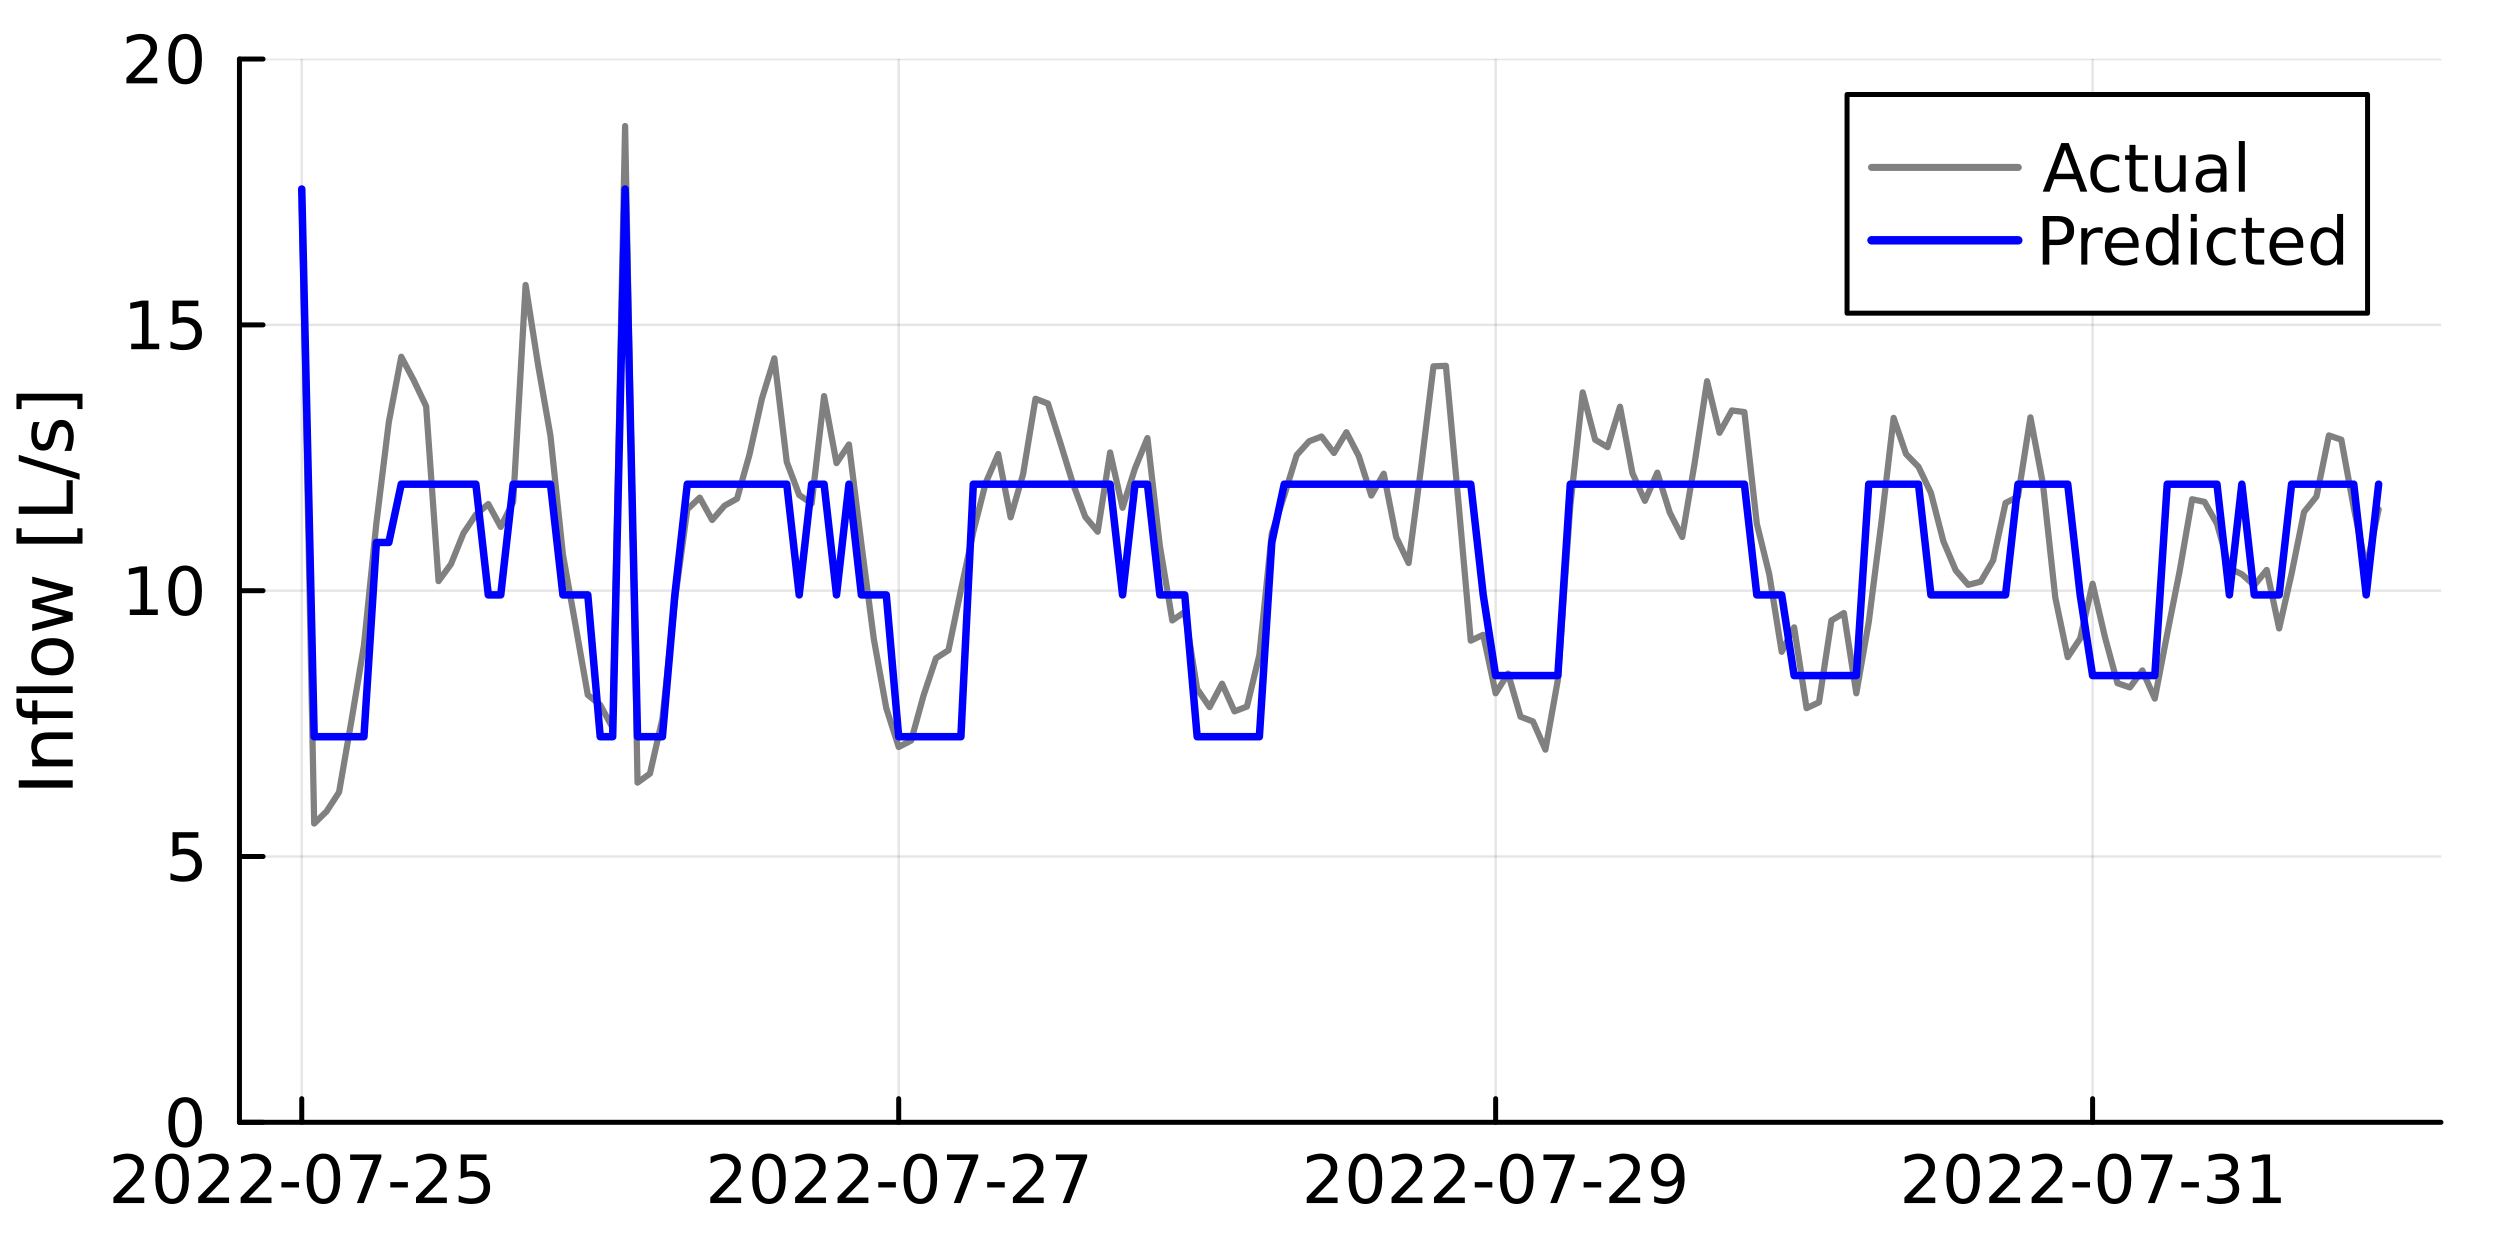 <?xml version="1.0" encoding="utf-8"?>
<svg xmlns="http://www.w3.org/2000/svg" xmlns:xlink="http://www.w3.org/1999/xlink" width="500" height="250" viewBox="0 0 2000 1000">
<rect x="0" y="0" width="2000" height="1000" fill="#333333" stroke="none"/>
<defs>
  <clipPath id="clip700">
    <rect x="0" y="0" width="2000" height="1000"/>
  </clipPath>
</defs>
<path clip-path="url(#clip700)" d="M0 1000 L2000 1000 L2000 0 L0 0  Z" fill="#ffffff" fill-rule="evenodd" fill-opacity="1"/>
<defs>
  <clipPath id="clip701">
    <rect x="400" y="0" width="1401" height="1000"/>
  </clipPath>
</defs>
<path clip-path="url(#clip700)" d="M191.557 897.848 L1952.76 897.848 L1952.76 47.244 L191.557 47.244  Z" fill="#ffffff" fill-rule="evenodd" fill-opacity="1"/>
<defs>
  <clipPath id="clip702">
    <rect x="191" y="47" width="1762" height="852"/>
  </clipPath>
</defs>
<polyline clip-path="url(#clip702)" style="stroke:#000000; stroke-linecap:round; stroke-linejoin:round; stroke-width:2; stroke-opacity:0.1; fill:none" points="241.402,897.848 241.402,47.244 "/>
<polyline clip-path="url(#clip702)" style="stroke:#000000; stroke-linecap:round; stroke-linejoin:round; stroke-width:2; stroke-opacity:0.1; fill:none" points="718.961,897.848 718.961,47.244 "/>
<polyline clip-path="url(#clip702)" style="stroke:#000000; stroke-linecap:round; stroke-linejoin:round; stroke-width:2; stroke-opacity:0.1; fill:none" points="1196.52,897.848 1196.52,47.244 "/>
<polyline clip-path="url(#clip702)" style="stroke:#000000; stroke-linecap:round; stroke-linejoin:round; stroke-width:2; stroke-opacity:0.1; fill:none" points="1674.08,897.848 1674.08,47.244 "/>
<polyline clip-path="url(#clip700)" style="stroke:#000000; stroke-linecap:round; stroke-linejoin:round; stroke-width:4; stroke-opacity:1; fill:none" points="191.557,897.848 1952.76,897.848 "/>
<polyline clip-path="url(#clip700)" style="stroke:#000000; stroke-linecap:round; stroke-linejoin:round; stroke-width:4; stroke-opacity:1; fill:none" points="241.402,897.848 241.402,878.95 "/>
<polyline clip-path="url(#clip700)" style="stroke:#000000; stroke-linecap:round; stroke-linejoin:round; stroke-width:4; stroke-opacity:1; fill:none" points="718.961,897.848 718.961,878.95 "/>
<polyline clip-path="url(#clip700)" style="stroke:#000000; stroke-linecap:round; stroke-linejoin:round; stroke-width:4; stroke-opacity:1; fill:none" points="1196.52,897.848 1196.52,878.95 "/>
<polyline clip-path="url(#clip700)" style="stroke:#000000; stroke-linecap:round; stroke-linejoin:round; stroke-width:4; stroke-opacity:1; fill:none" points="1674.08,897.848 1674.08,878.95 "/>
<path clip-path="url(#clip700)" d="M97.041 958.021 L115.4 958.021 L115.4 962.448 L90.713 962.448 L90.713 958.021 Q93.707 954.922 98.864 949.714 Q104.046 944.479 105.374 942.969 Q107.9 940.13 108.889 938.177 Q109.905 936.198 109.905 934.297 Q109.905 931.198 107.718 929.245 Q105.556 927.292 102.067 927.292 Q99.593 927.292 96.832 928.151 Q94.098 929.011 90.973 930.755 L90.973 925.443 Q94.15 924.167 96.91 923.516 Q99.671 922.865 101.962 922.865 Q108.004 922.865 111.598 925.886 Q115.192 928.906 115.192 933.958 Q115.192 936.354 114.28 938.516 Q113.395 940.651 111.025 943.568 Q110.374 944.323 106.884 947.943 Q103.395 951.536 97.041 958.021 Z" fill="#000000" fill-rule="nonzero" fill-opacity="1" /><path clip-path="url(#clip700)" d="M137.691 927.031 Q133.629 927.031 131.572 931.042 Q129.54 935.026 129.54 943.047 Q129.54 951.042 131.572 955.052 Q133.629 959.036 137.691 959.036 Q141.78 959.036 143.811 955.052 Q145.868 951.042 145.868 943.047 Q145.868 935.026 143.811 931.042 Q141.78 927.031 137.691 927.031 M137.691 922.865 Q144.228 922.865 147.665 928.047 Q151.129 933.203 151.129 943.047 Q151.129 952.865 147.665 958.047 Q144.228 963.203 137.691 963.203 Q131.155 963.203 127.691 958.047 Q124.254 952.865 124.254 943.047 Q124.254 933.203 127.691 928.047 Q131.155 922.865 137.691 922.865 Z" fill="#000000" fill-rule="nonzero" fill-opacity="1" /><path clip-path="url(#clip700)" d="M164.905 958.021 L183.264 958.021 L183.264 962.448 L158.577 962.448 L158.577 958.021 Q161.571 954.922 166.728 949.714 Q171.91 944.479 173.238 942.969 Q175.764 940.13 176.754 938.177 Q177.769 936.198 177.769 934.297 Q177.769 931.198 175.582 929.245 Q173.42 927.292 169.931 927.292 Q167.457 927.292 164.696 928.151 Q161.962 929.011 158.837 930.755 L158.837 925.443 Q162.014 924.167 164.775 923.516 Q167.535 922.865 169.827 922.865 Q175.868 922.865 179.462 925.886 Q183.056 928.906 183.056 933.958 Q183.056 936.354 182.144 938.516 Q181.259 940.651 178.889 943.568 Q178.238 944.323 174.748 947.943 Q171.259 951.536 164.905 958.021 Z" fill="#000000" fill-rule="nonzero" fill-opacity="1" /><path clip-path="url(#clip700)" d="M198.837 958.021 L217.196 958.021 L217.196 962.448 L192.509 962.448 L192.509 958.021 Q195.504 954.922 200.66 949.714 Q205.842 944.479 207.17 942.969 Q209.696 940.13 210.686 938.177 Q211.701 936.198 211.701 934.297 Q211.701 931.198 209.514 929.245 Q207.352 927.292 203.863 927.292 Q201.389 927.292 198.629 928.151 Q195.894 929.011 192.769 930.755 L192.769 925.443 Q195.946 924.167 198.707 923.516 Q201.467 922.865 203.759 922.865 Q209.8 922.865 213.394 925.886 Q216.988 928.906 216.988 933.958 Q216.988 936.354 216.076 938.516 Q215.191 940.651 212.821 943.568 Q212.17 944.323 208.681 947.943 Q205.191 951.536 198.837 958.021 Z" fill="#000000" fill-rule="nonzero" fill-opacity="1" /><path clip-path="url(#clip700)" d="M225.139 945.703 L239.175 945.703 L239.175 949.974 L225.139 949.974 L225.139 945.703 Z" fill="#000000" fill-rule="nonzero" fill-opacity="1" /><path clip-path="url(#clip700)" d="M258.732 927.031 Q254.67 927.031 252.613 931.042 Q250.581 935.026 250.581 943.047 Q250.581 951.042 252.613 955.052 Q254.67 959.036 258.732 959.036 Q262.821 959.036 264.852 955.052 Q266.909 951.042 266.909 943.047 Q266.909 935.026 264.852 931.042 Q262.821 927.031 258.732 927.031 M258.732 922.865 Q265.269 922.865 268.706 928.047 Q272.17 933.203 272.17 943.047 Q272.17 952.865 268.706 958.047 Q265.269 963.203 258.732 963.203 Q252.196 963.203 248.732 958.047 Q245.295 952.865 245.295 943.047 Q245.295 933.203 248.732 928.047 Q252.196 922.865 258.732 922.865 Z" fill="#000000" fill-rule="nonzero" fill-opacity="1" /><path clip-path="url(#clip700)" d="M280.086 923.568 L305.086 923.568 L305.086 925.807 L290.972 962.448 L285.477 962.448 L298.758 927.995 L280.086 927.995 L280.086 923.568 Z" fill="#000000" fill-rule="nonzero" fill-opacity="1" /><path clip-path="url(#clip700)" d="M312.248 945.703 L326.284 945.703 L326.284 949.974 L312.248 949.974 L312.248 945.703 Z" fill="#000000" fill-rule="nonzero" fill-opacity="1" /><path clip-path="url(#clip700)" d="M339.123 958.021 L357.482 958.021 L357.482 962.448 L332.795 962.448 L332.795 958.021 Q335.789 954.922 340.946 949.714 Q346.128 944.479 347.456 942.969 Q349.982 940.13 350.971 938.177 Q351.987 936.198 351.987 934.297 Q351.987 931.198 349.8 929.245 Q347.638 927.292 344.149 927.292 Q341.675 927.292 338.914 928.151 Q336.18 929.011 333.055 930.755 L333.055 925.443 Q336.232 924.167 338.992 923.516 Q341.753 922.865 344.044 922.865 Q350.086 922.865 353.68 925.886 Q357.274 928.906 357.274 933.958 Q357.274 936.354 356.362 938.516 Q355.477 940.651 353.107 943.568 Q352.456 944.323 348.966 947.943 Q345.477 951.536 339.123 958.021 Z" fill="#000000" fill-rule="nonzero" fill-opacity="1" /><path clip-path="url(#clip700)" d="M368.576 923.568 L389.226 923.568 L389.226 927.995 L373.393 927.995 L373.393 937.526 Q374.539 937.136 375.685 936.953 Q376.831 936.745 377.977 936.745 Q384.487 936.745 388.289 940.313 Q392.091 943.88 392.091 949.974 Q392.091 956.25 388.185 959.74 Q384.279 963.203 377.169 963.203 Q374.721 963.203 372.169 962.786 Q369.643 962.37 366.935 961.536 L366.935 956.25 Q369.279 957.526 371.779 958.151 Q374.279 958.776 377.065 958.776 Q381.57 958.776 384.2 956.406 Q386.831 954.036 386.831 949.974 Q386.831 945.912 384.2 943.542 Q381.57 941.172 377.065 941.172 Q374.956 941.172 372.846 941.641 Q370.763 942.109 368.576 943.099 L368.576 923.568 Z" fill="#000000" fill-rule="nonzero" fill-opacity="1" /><path clip-path="url(#clip700)" d="M574.548 958.021 L592.907 958.021 L592.907 962.448 L568.22 962.448 L568.22 958.021 Q571.215 954.922 576.371 949.714 Q581.553 944.479 582.881 942.969 Q585.407 940.13 586.397 938.177 Q587.412 936.198 587.412 934.297 Q587.412 931.198 585.225 929.245 Q583.063 927.292 579.574 927.292 Q577.1 927.292 574.34 928.151 Q571.605 929.011 568.48 930.755 L568.48 925.443 Q571.657 924.167 574.418 923.516 Q577.178 922.865 579.47 922.865 Q585.511 922.865 589.105 925.886 Q592.699 928.906 592.699 933.958 Q592.699 936.354 591.787 938.516 Q590.902 940.651 588.532 943.568 Q587.881 944.323 584.392 947.943 Q580.902 951.536 574.548 958.021 Z" fill="#000000" fill-rule="nonzero" fill-opacity="1" /><path clip-path="url(#clip700)" d="M615.199 927.031 Q611.136 927.031 609.079 931.042 Q607.048 935.026 607.048 943.047 Q607.048 951.042 609.079 955.052 Q611.136 959.036 615.199 959.036 Q619.287 959.036 621.318 955.052 Q623.376 951.042 623.376 943.047 Q623.376 935.026 621.318 931.042 Q619.287 927.031 615.199 927.031 M615.199 922.865 Q621.735 922.865 625.173 928.047 Q628.636 933.203 628.636 943.047 Q628.636 952.865 625.173 958.047 Q621.735 963.203 615.199 963.203 Q608.662 963.203 605.199 958.047 Q601.761 952.865 601.761 943.047 Q601.761 933.203 605.199 928.047 Q608.662 922.865 615.199 922.865 Z" fill="#000000" fill-rule="nonzero" fill-opacity="1" /><path clip-path="url(#clip700)" d="M642.412 958.021 L660.771 958.021 L660.771 962.448 L636.084 962.448 L636.084 958.021 Q639.079 954.922 644.235 949.714 Q649.417 944.479 650.745 942.969 Q653.271 940.13 654.261 938.177 Q655.277 936.198 655.277 934.297 Q655.277 931.198 653.089 929.245 Q650.928 927.292 647.438 927.292 Q644.964 927.292 642.204 928.151 Q639.469 929.011 636.344 930.755 L636.344 925.443 Q639.522 924.167 642.282 923.516 Q645.042 922.865 647.334 922.865 Q653.376 922.865 656.969 925.886 Q660.563 928.906 660.563 933.958 Q660.563 936.354 659.652 938.516 Q658.766 940.651 656.396 943.568 Q655.745 944.323 652.256 947.943 Q648.766 951.536 642.412 958.021 Z" fill="#000000" fill-rule="nonzero" fill-opacity="1" /><path clip-path="url(#clip700)" d="M676.344 958.021 L694.704 958.021 L694.704 962.448 L670.016 962.448 L670.016 958.021 Q673.011 954.922 678.167 949.714 Q683.349 944.479 684.678 942.969 Q687.204 940.13 688.193 938.177 Q689.209 936.198 689.209 934.297 Q689.209 931.198 687.021 929.245 Q684.86 927.292 681.37 927.292 Q678.896 927.292 676.136 928.151 Q673.402 929.011 670.277 930.755 L670.277 925.443 Q673.454 924.167 676.214 923.516 Q678.974 922.865 681.266 922.865 Q687.308 922.865 690.901 925.886 Q694.495 928.906 694.495 933.958 Q694.495 936.354 693.584 938.516 Q692.698 940.651 690.329 943.568 Q689.678 944.323 686.188 947.943 Q682.698 951.536 676.344 958.021 Z" fill="#000000" fill-rule="nonzero" fill-opacity="1" /><path clip-path="url(#clip700)" d="M702.646 945.703 L716.683 945.703 L716.683 949.974 L702.646 949.974 L702.646 945.703 Z" fill="#000000" fill-rule="nonzero" fill-opacity="1" /><path clip-path="url(#clip700)" d="M736.24 927.031 Q732.177 927.031 730.12 931.042 Q728.089 935.026 728.089 943.047 Q728.089 951.042 730.12 955.052 Q732.177 959.036 736.24 959.036 Q740.328 959.036 742.36 955.052 Q744.417 951.042 744.417 943.047 Q744.417 935.026 742.36 931.042 Q740.328 927.031 736.24 927.031 M736.24 922.865 Q742.776 922.865 746.214 928.047 Q749.677 933.203 749.677 943.047 Q749.677 952.865 746.214 958.047 Q742.776 963.203 736.24 963.203 Q729.703 963.203 726.24 958.047 Q722.802 952.865 722.802 943.047 Q722.802 933.203 726.24 928.047 Q729.703 922.865 736.24 922.865 Z" fill="#000000" fill-rule="nonzero" fill-opacity="1" /><path clip-path="url(#clip700)" d="M757.594 923.568 L782.594 923.568 L782.594 925.807 L768.479 962.448 L762.984 962.448 L776.266 927.995 L757.594 927.995 L757.594 923.568 Z" fill="#000000" fill-rule="nonzero" fill-opacity="1" /><path clip-path="url(#clip700)" d="M789.755 945.703 L803.791 945.703 L803.791 949.974 L789.755 949.974 L789.755 945.703 Z" fill="#000000" fill-rule="nonzero" fill-opacity="1" /><path clip-path="url(#clip700)" d="M816.63 958.021 L834.989 958.021 L834.989 962.448 L810.302 962.448 L810.302 958.021 Q813.297 954.922 818.453 949.714 Q823.635 944.479 824.963 942.969 Q827.489 940.13 828.479 938.177 Q829.494 936.198 829.494 934.297 Q829.494 931.198 827.307 929.245 Q825.146 927.292 821.656 927.292 Q819.182 927.292 816.422 928.151 Q813.687 929.011 810.562 930.755 L810.562 925.443 Q813.739 924.167 816.5 923.516 Q819.26 922.865 821.552 922.865 Q827.593 922.865 831.187 925.886 Q834.781 928.906 834.781 933.958 Q834.781 936.354 833.869 938.516 Q832.984 940.651 830.614 943.568 Q829.963 944.323 826.474 947.943 Q822.984 951.536 816.63 958.021 Z" fill="#000000" fill-rule="nonzero" fill-opacity="1" /><path clip-path="url(#clip700)" d="M844.703 923.568 L869.703 923.568 L869.703 925.807 L855.588 962.448 L850.093 962.448 L863.374 927.995 L844.703 927.995 L844.703 923.568 Z" fill="#000000" fill-rule="nonzero" fill-opacity="1" /><path clip-path="url(#clip700)" d="M1051.7 958.021 L1070.06 958.021 L1070.06 962.448 L1045.38 962.448 L1045.38 958.021 Q1048.37 954.922 1053.53 949.714 Q1058.71 944.479 1060.04 942.969 Q1062.56 940.13 1063.55 938.177 Q1064.57 936.198 1064.57 934.297 Q1064.57 931.198 1062.38 929.245 Q1060.22 927.292 1056.73 927.292 Q1054.26 927.292 1051.5 928.151 Q1048.76 929.011 1045.64 930.755 L1045.64 925.443 Q1048.81 924.167 1051.57 923.516 Q1054.33 922.865 1056.63 922.865 Q1062.67 922.865 1066.26 925.886 Q1069.85 928.906 1069.85 933.958 Q1069.85 936.354 1068.94 938.516 Q1068.06 940.651 1065.69 943.568 Q1065.04 944.323 1061.55 947.943 Q1058.06 951.536 1051.7 958.021 Z" fill="#000000" fill-rule="nonzero" fill-opacity="1" /><path clip-path="url(#clip700)" d="M1092.35 927.031 Q1088.29 927.031 1086.23 931.042 Q1084.2 935.026 1084.2 943.047 Q1084.2 951.042 1086.23 955.052 Q1088.29 959.036 1092.35 959.036 Q1096.44 959.036 1098.47 955.052 Q1100.53 951.042 1100.53 943.047 Q1100.53 935.026 1098.47 931.042 Q1096.44 927.031 1092.35 927.031 M1092.35 922.865 Q1098.89 922.865 1102.33 928.047 Q1105.79 933.203 1105.79 943.047 Q1105.79 952.865 1102.33 958.047 Q1098.89 963.203 1092.35 963.203 Q1085.82 963.203 1082.35 958.047 Q1078.92 952.865 1078.92 943.047 Q1078.92 933.203 1082.35 928.047 Q1085.82 922.865 1092.35 922.865 Z" fill="#000000" fill-rule="nonzero" fill-opacity="1" /><path clip-path="url(#clip700)" d="M1119.57 958.021 L1137.93 958.021 L1137.93 962.448 L1113.24 962.448 L1113.24 958.021 Q1116.23 954.922 1121.39 949.714 Q1126.57 944.479 1127.9 942.969 Q1130.43 940.13 1131.42 938.177 Q1132.43 936.198 1132.43 934.297 Q1132.43 931.198 1130.24 929.245 Q1128.08 927.292 1124.59 927.292 Q1122.12 927.292 1119.36 928.151 Q1116.63 929.011 1113.5 930.755 L1113.5 925.443 Q1116.68 924.167 1119.44 923.516 Q1122.2 922.865 1124.49 922.865 Q1130.53 922.865 1134.13 925.886 Q1137.72 928.906 1137.72 933.958 Q1137.72 936.354 1136.81 938.516 Q1135.92 940.651 1133.55 943.568 Q1132.9 944.323 1129.41 947.943 Q1125.92 951.536 1119.57 958.021 Z" fill="#000000" fill-rule="nonzero" fill-opacity="1" /><path clip-path="url(#clip700)" d="M1153.5 958.021 L1171.86 958.021 L1171.86 962.448 L1147.17 962.448 L1147.17 958.021 Q1150.17 954.922 1155.32 949.714 Q1160.51 944.479 1161.83 942.969 Q1164.36 940.13 1165.35 938.177 Q1166.36 936.198 1166.36 934.297 Q1166.36 931.198 1164.18 929.245 Q1162.02 927.292 1158.53 927.292 Q1156.05 927.292 1153.29 928.151 Q1150.56 929.011 1147.43 930.755 L1147.43 925.443 Q1150.61 924.167 1153.37 923.516 Q1156.13 922.865 1158.42 922.865 Q1164.46 922.865 1168.06 925.886 Q1171.65 928.906 1171.65 933.958 Q1171.65 936.354 1170.74 938.516 Q1169.85 940.651 1167.48 943.568 Q1166.83 944.323 1163.34 947.943 Q1159.85 951.536 1153.5 958.021 Z" fill="#000000" fill-rule="nonzero" fill-opacity="1" /><path clip-path="url(#clip700)" d="M1179.8 945.703 L1193.84 945.703 L1193.84 949.974 L1179.8 949.974 L1179.8 945.703 Z" fill="#000000" fill-rule="nonzero" fill-opacity="1" /><path clip-path="url(#clip700)" d="M1213.4 927.031 Q1209.33 927.031 1207.28 931.042 Q1205.24 935.026 1205.24 943.047 Q1205.24 951.042 1207.28 955.052 Q1209.33 959.036 1213.4 959.036 Q1217.48 959.036 1219.52 955.052 Q1221.57 951.042 1221.57 943.047 Q1221.57 935.026 1219.52 931.042 Q1217.48 927.031 1213.4 927.031 M1213.4 922.865 Q1219.93 922.865 1223.37 928.047 Q1226.83 933.203 1226.83 943.047 Q1226.83 952.865 1223.37 958.047 Q1219.93 963.203 1213.4 963.203 Q1206.86 963.203 1203.4 958.047 Q1199.96 952.865 1199.96 943.047 Q1199.96 933.203 1203.4 928.047 Q1206.86 922.865 1213.4 922.865 Z" fill="#000000" fill-rule="nonzero" fill-opacity="1" /><path clip-path="url(#clip700)" d="M1234.75 923.568 L1259.75 923.568 L1259.75 925.807 L1245.63 962.448 L1240.14 962.448 L1253.42 927.995 L1234.75 927.995 L1234.75 923.568 Z" fill="#000000" fill-rule="nonzero" fill-opacity="1" /><path clip-path="url(#clip700)" d="M1266.91 945.703 L1280.95 945.703 L1280.95 949.974 L1266.91 949.974 L1266.91 945.703 Z" fill="#000000" fill-rule="nonzero" fill-opacity="1" /><path clip-path="url(#clip700)" d="M1293.79 958.021 L1312.15 958.021 L1312.15 962.448 L1287.46 962.448 L1287.46 958.021 Q1290.45 954.922 1295.61 949.714 Q1300.79 944.479 1302.12 942.969 Q1304.65 940.13 1305.63 938.177 Q1306.65 936.198 1306.65 934.297 Q1306.65 931.198 1304.46 929.245 Q1302.3 927.292 1298.81 927.292 Q1296.34 927.292 1293.58 928.151 Q1290.84 929.011 1287.72 930.755 L1287.72 925.443 Q1290.9 924.167 1293.66 923.516 Q1296.42 922.865 1298.71 922.865 Q1304.75 922.865 1308.34 925.886 Q1311.94 928.906 1311.94 933.958 Q1311.94 936.354 1311.03 938.516 Q1310.14 940.651 1307.77 943.568 Q1307.12 944.323 1303.63 947.943 Q1300.14 951.536 1293.79 958.021 Z" fill="#000000" fill-rule="nonzero" fill-opacity="1" /><path clip-path="url(#clip700)" d="M1323.34 961.641 L1323.34 956.849 Q1325.32 957.786 1327.35 958.281 Q1329.38 958.776 1331.34 958.776 Q1336.55 958.776 1339.28 955.286 Q1342.04 951.771 1342.43 944.635 Q1340.92 946.875 1338.6 948.073 Q1336.29 949.271 1333.47 949.271 Q1327.64 949.271 1324.23 945.755 Q1320.84 942.214 1320.84 936.094 Q1320.84 930.104 1324.38 926.485 Q1327.93 922.865 1333.81 922.865 Q1340.56 922.865 1344.1 928.047 Q1347.67 933.203 1347.67 943.047 Q1347.67 952.24 1343.29 957.734 Q1338.94 963.203 1331.57 963.203 Q1329.59 963.203 1327.56 962.812 Q1325.53 962.422 1323.34 961.641 M1333.81 945.156 Q1337.35 945.156 1339.41 942.734 Q1341.49 940.313 1341.49 936.094 Q1341.49 931.901 1339.41 929.479 Q1337.35 927.031 1333.81 927.031 Q1330.27 927.031 1328.19 929.479 Q1326.13 931.901 1326.13 936.094 Q1326.13 940.313 1328.19 942.734 Q1330.27 945.156 1333.81 945.156 Z" fill="#000000" fill-rule="nonzero" fill-opacity="1" /><path clip-path="url(#clip700)" d="M1529.85 958.021 L1548.21 958.021 L1548.21 962.448 L1523.52 962.448 L1523.52 958.021 Q1526.52 954.922 1531.67 949.714 Q1536.85 944.479 1538.18 942.969 Q1540.71 940.13 1541.7 938.177 Q1542.71 936.198 1542.71 934.297 Q1542.71 931.198 1540.53 929.245 Q1538.36 927.292 1534.88 927.292 Q1532.4 927.292 1529.64 928.151 Q1526.91 929.011 1523.78 930.755 L1523.78 925.443 Q1526.96 924.167 1529.72 923.516 Q1532.48 922.865 1534.77 922.865 Q1540.81 922.865 1544.41 925.886 Q1548 928.906 1548 933.958 Q1548 936.354 1547.09 938.516 Q1546.2 940.651 1543.83 943.568 Q1543.18 944.323 1539.69 947.943 Q1536.2 951.536 1529.85 958.021 Z" fill="#000000" fill-rule="nonzero" fill-opacity="1" /><path clip-path="url(#clip700)" d="M1570.5 927.031 Q1566.44 927.031 1564.38 931.042 Q1562.35 935.026 1562.35 943.047 Q1562.35 951.042 1564.38 955.052 Q1566.44 959.036 1570.5 959.036 Q1574.59 959.036 1576.62 955.052 Q1578.68 951.042 1578.68 943.047 Q1578.68 935.026 1576.62 931.042 Q1574.59 927.031 1570.5 927.031 M1570.5 922.865 Q1577.04 922.865 1580.47 928.047 Q1583.94 933.203 1583.94 943.047 Q1583.94 952.865 1580.47 958.047 Q1577.04 963.203 1570.5 963.203 Q1563.96 963.203 1560.5 958.047 Q1557.06 952.865 1557.06 943.047 Q1557.06 933.203 1560.5 928.047 Q1563.96 922.865 1570.5 922.865 Z" fill="#000000" fill-rule="nonzero" fill-opacity="1" /><path clip-path="url(#clip700)" d="M1597.71 958.021 L1616.07 958.021 L1616.07 962.448 L1591.39 962.448 L1591.39 958.021 Q1594.38 954.922 1599.54 949.714 Q1604.72 944.479 1606.05 942.969 Q1608.57 940.13 1609.56 938.177 Q1610.58 936.198 1610.58 934.297 Q1610.58 931.198 1608.39 929.245 Q1606.23 927.292 1602.74 927.292 Q1600.27 927.292 1597.5 928.151 Q1594.77 929.011 1591.65 930.755 L1591.65 925.443 Q1594.82 924.167 1597.58 923.516 Q1600.34 922.865 1602.64 922.865 Q1608.68 922.865 1612.27 925.886 Q1615.86 928.906 1615.86 933.958 Q1615.86 936.354 1614.95 938.516 Q1614.07 940.651 1611.7 943.568 Q1611.05 944.323 1607.56 947.943 Q1604.07 951.536 1597.71 958.021 Z" fill="#000000" fill-rule="nonzero" fill-opacity="1" /><path clip-path="url(#clip700)" d="M1631.65 958.021 L1650 958.021 L1650 962.448 L1625.32 962.448 L1625.32 958.021 Q1628.31 954.922 1633.47 949.714 Q1638.65 944.479 1639.98 942.969 Q1642.5 940.13 1643.49 938.177 Q1644.51 936.198 1644.51 934.297 Q1644.51 931.198 1642.32 929.245 Q1640.16 927.292 1636.67 927.292 Q1634.2 927.292 1631.44 928.151 Q1628.7 929.011 1625.58 930.755 L1625.58 925.443 Q1628.75 924.167 1631.52 923.516 Q1634.28 922.865 1636.57 922.865 Q1642.61 922.865 1646.2 925.886 Q1649.8 928.906 1649.8 933.958 Q1649.8 936.354 1648.88 938.516 Q1648 940.651 1645.63 943.568 Q1644.98 944.323 1641.49 947.943 Q1638 951.536 1631.65 958.021 Z" fill="#000000" fill-rule="nonzero" fill-opacity="1" /><path clip-path="url(#clip700)" d="M1657.95 945.703 L1671.98 945.703 L1671.98 949.974 L1657.95 949.974 L1657.95 945.703 Z" fill="#000000" fill-rule="nonzero" fill-opacity="1" /><path clip-path="url(#clip700)" d="M1691.54 927.031 Q1687.48 927.031 1685.42 931.042 Q1683.39 935.026 1683.39 943.047 Q1683.39 951.042 1685.42 955.052 Q1687.48 959.036 1691.54 959.036 Q1695.63 959.036 1697.66 955.052 Q1699.72 951.042 1699.72 943.047 Q1699.72 935.026 1697.66 931.042 Q1695.63 927.031 1691.54 927.031 M1691.54 922.865 Q1698.08 922.865 1701.51 928.047 Q1704.98 933.203 1704.98 943.047 Q1704.98 952.865 1701.51 958.047 Q1698.08 963.203 1691.54 963.203 Q1685 963.203 1681.54 958.047 Q1678.1 952.865 1678.1 943.047 Q1678.1 933.203 1681.54 928.047 Q1685 922.865 1691.54 922.865 Z" fill="#000000" fill-rule="nonzero" fill-opacity="1" /><path clip-path="url(#clip700)" d="M1712.89 923.568 L1737.89 923.568 L1737.89 925.807 L1723.78 962.448 L1718.29 962.448 L1731.57 927.995 L1712.89 927.995 L1712.89 923.568 Z" fill="#000000" fill-rule="nonzero" fill-opacity="1" /><path clip-path="url(#clip700)" d="M1745.06 945.703 L1759.09 945.703 L1759.09 949.974 L1745.06 949.974 L1745.06 945.703 Z" fill="#000000" fill-rule="nonzero" fill-opacity="1" /><path clip-path="url(#clip700)" d="M1783.34 941.484 Q1787.11 942.292 1789.22 944.844 Q1791.36 947.396 1791.36 951.146 Q1791.36 956.901 1787.4 960.052 Q1783.44 963.203 1776.15 963.203 Q1773.7 963.203 1771.1 962.708 Q1768.52 962.24 1765.76 961.276 L1765.76 956.198 Q1767.95 957.474 1770.55 958.125 Q1773.16 958.776 1775.99 958.776 Q1780.94 958.776 1783.52 956.823 Q1786.12 954.87 1786.12 951.146 Q1786.12 947.708 1783.7 945.781 Q1781.31 943.828 1777.01 943.828 L1772.48 943.828 L1772.48 939.505 L1777.22 939.505 Q1781.1 939.505 1783.16 937.969 Q1785.21 936.406 1785.21 933.49 Q1785.21 930.495 1783.08 928.906 Q1780.97 927.292 1777.01 927.292 Q1774.85 927.292 1772.37 927.761 Q1769.9 928.229 1766.93 929.219 L1766.93 924.531 Q1769.93 923.698 1772.53 923.281 Q1775.16 922.865 1777.48 922.865 Q1783.47 922.865 1786.96 925.599 Q1790.45 928.307 1790.45 932.943 Q1790.45 936.172 1788.6 938.412 Q1786.75 940.625 1783.34 941.484 Z" fill="#000000" fill-rule="nonzero" fill-opacity="1" /><path clip-path="url(#clip700)" d="M1802.24 958.021 L1810.84 958.021 L1810.84 928.36 L1801.49 930.235 L1801.49 925.443 L1810.79 923.568 L1816.05 923.568 L1816.05 958.021 L1824.64 958.021 L1824.64 962.448 L1802.24 962.448 L1802.24 958.021 Z" fill="#000000" fill-rule="nonzero" fill-opacity="1" /><polyline clip-path="url(#clip702)" style="stroke:#000000; stroke-linecap:round; stroke-linejoin:round; stroke-width:2; stroke-opacity:0.1; fill:none" points="191.557,897.848 1952.76,897.848 "/>
<polyline clip-path="url(#clip702)" style="stroke:#000000; stroke-linecap:round; stroke-linejoin:round; stroke-width:2; stroke-opacity:0.1; fill:none" points="191.557,685.197 1952.76,685.197 "/>
<polyline clip-path="url(#clip702)" style="stroke:#000000; stroke-linecap:round; stroke-linejoin:round; stroke-width:2; stroke-opacity:0.1; fill:none" points="191.557,472.546 1952.76,472.546 "/>
<polyline clip-path="url(#clip702)" style="stroke:#000000; stroke-linecap:round; stroke-linejoin:round; stroke-width:2; stroke-opacity:0.1; fill:none" points="191.557,259.895 1952.76,259.895 "/>
<polyline clip-path="url(#clip702)" style="stroke:#000000; stroke-linecap:round; stroke-linejoin:round; stroke-width:2; stroke-opacity:0.1; fill:none" points="191.557,47.244 1952.76,47.244 "/>
<polyline clip-path="url(#clip700)" style="stroke:#000000; stroke-linecap:round; stroke-linejoin:round; stroke-width:4; stroke-opacity:1; fill:none" points="191.557,897.848 191.557,47.244 "/>
<polyline clip-path="url(#clip700)" style="stroke:#000000; stroke-linecap:round; stroke-linejoin:round; stroke-width:4; stroke-opacity:1; fill:none" points="191.557,897.848 210.454,897.848 "/>
<polyline clip-path="url(#clip700)" style="stroke:#000000; stroke-linecap:round; stroke-linejoin:round; stroke-width:4; stroke-opacity:1; fill:none" points="191.557,685.197 210.454,685.197 "/>
<polyline clip-path="url(#clip700)" style="stroke:#000000; stroke-linecap:round; stroke-linejoin:round; stroke-width:4; stroke-opacity:1; fill:none" points="191.557,472.546 210.454,472.546 "/>
<polyline clip-path="url(#clip700)" style="stroke:#000000; stroke-linecap:round; stroke-linejoin:round; stroke-width:4; stroke-opacity:1; fill:none" points="191.557,259.895 210.454,259.895 "/>
<polyline clip-path="url(#clip700)" style="stroke:#000000; stroke-linecap:round; stroke-linejoin:round; stroke-width:4; stroke-opacity:1; fill:none" points="191.557,47.244 210.454,47.244 "/>
<path clip-path="url(#clip700)" d="M148.119 881.871 Q144.057 881.871 141.999 885.882 Q139.968 889.866 139.968 897.887 Q139.968 905.882 141.999 909.892 Q144.057 913.876 148.119 913.876 Q152.208 913.876 154.239 909.892 Q156.296 905.882 156.296 897.887 Q156.296 889.866 154.239 885.882 Q152.208 881.871 148.119 881.871 M148.119 877.705 Q154.655 877.705 158.093 882.887 Q161.557 888.043 161.557 897.887 Q161.557 907.705 158.093 912.887 Q154.655 918.043 148.119 918.043 Q141.583 918.043 138.119 912.887 Q134.682 907.705 134.682 897.887 Q134.682 888.043 138.119 882.887 Q141.583 877.705 148.119 877.705 Z" fill="#000000" fill-rule="nonzero" fill-opacity="1" /><path clip-path="url(#clip700)" d="M138.041 665.757 L158.692 665.757 L158.692 670.184 L142.859 670.184 L142.859 679.715 Q144.005 679.325 145.15 679.142 Q146.296 678.934 147.442 678.934 Q153.952 678.934 157.754 682.502 Q161.557 686.069 161.557 692.163 Q161.557 698.439 157.65 701.929 Q153.744 705.392 146.635 705.392 Q144.187 705.392 141.635 704.975 Q139.109 704.559 136.4 703.725 L136.4 698.439 Q138.744 699.715 141.244 700.34 Q143.744 700.965 146.531 700.965 Q151.036 700.965 153.666 698.595 Q156.296 696.226 156.296 692.163 Q156.296 688.101 153.666 685.731 Q151.036 683.361 146.531 683.361 Q144.421 683.361 142.312 683.83 Q140.228 684.298 138.041 685.288 L138.041 665.757 Z" fill="#000000" fill-rule="nonzero" fill-opacity="1" /><path clip-path="url(#clip700)" d="M103.848 487.559 L112.442 487.559 L112.442 457.898 L103.093 459.773 L103.093 454.981 L112.39 453.106 L117.65 453.106 L117.65 487.559 L126.244 487.559 L126.244 491.986 L103.848 491.986 L103.848 487.559 Z" fill="#000000" fill-rule="nonzero" fill-opacity="1" /><path clip-path="url(#clip700)" d="M148.119 456.57 Q144.057 456.57 141.999 460.58 Q139.968 464.564 139.968 472.585 Q139.968 480.58 141.999 484.59 Q144.057 488.575 148.119 488.575 Q152.208 488.575 154.239 484.59 Q156.296 480.58 156.296 472.585 Q156.296 464.564 154.239 460.58 Q152.208 456.57 148.119 456.57 M148.119 452.403 Q154.655 452.403 158.093 457.585 Q161.557 462.741 161.557 472.585 Q161.557 482.403 158.093 487.585 Q154.655 492.741 148.119 492.741 Q141.583 492.741 138.119 487.585 Q134.682 482.403 134.682 472.585 Q134.682 462.741 138.119 457.585 Q141.583 452.403 148.119 452.403 Z" fill="#000000" fill-rule="nonzero" fill-opacity="1" /><path clip-path="url(#clip700)" d="M104.968 274.908 L113.562 274.908 L113.562 245.247 L104.213 247.122 L104.213 242.33 L113.51 240.455 L118.77 240.455 L118.77 274.908 L127.364 274.908 L127.364 279.335 L104.968 279.335 L104.968 274.908 Z" fill="#000000" fill-rule="nonzero" fill-opacity="1" /><path clip-path="url(#clip700)" d="M138.041 240.455 L158.692 240.455 L158.692 244.882 L142.859 244.882 L142.859 254.413 Q144.005 254.023 145.15 253.84 Q146.296 253.632 147.442 253.632 Q153.952 253.632 157.754 257.2 Q161.557 260.767 161.557 266.861 Q161.557 273.137 157.65 276.627 Q153.744 280.09 146.635 280.09 Q144.187 280.09 141.635 279.674 Q139.109 279.257 136.4 278.424 L136.4 273.137 Q138.744 274.413 141.244 275.038 Q143.744 275.663 146.531 275.663 Q151.036 275.663 153.666 273.293 Q156.296 270.924 156.296 266.861 Q156.296 262.799 153.666 260.429 Q151.036 258.059 146.531 258.059 Q144.421 258.059 142.312 258.528 Q140.228 258.997 138.041 259.986 L138.041 240.455 Z" fill="#000000" fill-rule="nonzero" fill-opacity="1" /><path clip-path="url(#clip700)" d="M107.468 62.257 L125.828 62.257 L125.828 66.684 L101.14 66.684 L101.14 62.257 Q104.135 59.158 109.291 53.95 Q114.473 48.715 115.802 47.205 Q118.328 44.367 119.317 42.413 Q120.333 40.434 120.333 38.533 Q120.333 35.434 118.145 33.481 Q115.984 31.528 112.494 31.528 Q110.02 31.528 107.26 32.387 Q104.526 33.247 101.401 34.992 L101.401 29.679 Q104.578 28.403 107.338 27.752 Q110.098 27.101 112.39 27.101 Q118.432 27.101 122.025 30.122 Q125.619 33.143 125.619 38.195 Q125.619 40.59 124.708 42.752 Q123.822 44.887 121.453 47.804 Q120.802 48.559 117.312 52.179 Q113.822 55.773 107.468 62.257 Z" fill="#000000" fill-rule="nonzero" fill-opacity="1" /><path clip-path="url(#clip700)" d="M148.119 31.268 Q144.057 31.268 141.999 35.278 Q139.968 39.262 139.968 47.283 Q139.968 55.278 141.999 59.288 Q144.057 63.273 148.119 63.273 Q152.208 63.273 154.239 59.288 Q156.296 55.278 156.296 47.283 Q156.296 39.262 154.239 35.278 Q152.208 31.268 148.119 31.268 M148.119 27.101 Q154.655 27.101 158.093 32.283 Q161.557 37.44 161.557 47.283 Q161.557 57.101 158.093 62.283 Q154.655 67.439 148.119 67.439 Q141.583 67.439 138.119 62.283 Q134.682 57.101 134.682 47.283 Q134.682 37.44 138.119 32.283 Q141.583 27.101 148.119 27.101 Z" fill="#000000" fill-rule="nonzero" fill-opacity="1" /><path clip-path="url(#clip700)" d="M14.98 630.097 L14.98 624.252 L58.18 624.252 L58.18 630.097 L14.98 630.097 Z" fill="#000000" fill-rule="nonzero" fill-opacity="1" /><path clip-path="url(#clip700)" d="M38.62 585.913 L58.18 585.913 L58.18 591.237 L38.794 591.237 Q34.193 591.237 31.907 593.031 Q29.621 594.825 29.621 598.413 Q29.621 602.725 32.37 605.213 Q35.119 607.702 39.864 607.702 L58.18 607.702 L58.18 613.054 L25.773 613.054 L25.773 607.702 L30.808 607.702 Q27.885 605.792 26.438 603.217 Q24.992 600.612 24.992 597.227 Q24.992 591.643 28.464 588.778 Q31.907 585.913 38.62 585.913 Z" fill="#000000" fill-rule="nonzero" fill-opacity="1" /><path clip-path="url(#clip700)" d="M13.157 558.888 L17.584 558.888 L17.584 563.981 Q17.584 566.845 18.742 567.974 Q19.899 569.073 22.908 569.073 L25.773 569.073 L25.773 560.306 L29.911 560.306 L29.911 569.073 L58.18 569.073 L58.18 574.426 L29.911 574.426 L29.911 579.519 L25.773 579.519 L25.773 574.426 L23.516 574.426 Q18.105 574.426 15.646 571.909 Q13.157 569.392 13.157 563.923 L13.157 558.888 Z" fill="#000000" fill-rule="nonzero" fill-opacity="1" /><path clip-path="url(#clip700)" d="M13.157 554.432 L13.157 549.108 L58.18 549.108 L58.18 554.432 L13.157 554.432 Z" fill="#000000" fill-rule="nonzero" fill-opacity="1" /><path clip-path="url(#clip700)" d="M29.506 525.41 Q29.506 529.693 32.862 532.181 Q36.19 534.669 42.005 534.669 Q47.821 534.669 51.178 532.21 Q54.505 529.722 54.505 525.41 Q54.505 521.157 51.149 518.668 Q47.792 516.18 42.005 516.18 Q36.247 516.18 32.891 518.668 Q29.506 521.157 29.506 525.41 M24.992 525.41 Q24.992 518.466 29.506 514.502 Q34.019 510.538 42.005 510.538 Q49.963 510.538 54.505 514.502 Q59.019 518.466 59.019 525.41 Q59.019 532.384 54.505 536.348 Q49.963 540.283 42.005 540.283 Q34.019 540.283 29.506 536.348 Q24.992 532.384 24.992 525.41 Z" fill="#000000" fill-rule="nonzero" fill-opacity="1" /><path clip-path="url(#clip700)" d="M25.773 504.809 L25.773 499.484 L51.062 492.829 L25.773 486.203 L25.773 479.924 L51.062 473.269 L25.773 466.643 L25.773 461.319 L58.18 469.797 L58.18 476.076 L31.618 483.049 L58.18 490.052 L58.18 496.331 L25.773 504.809 Z" fill="#000000" fill-rule="nonzero" fill-opacity="1" /><path clip-path="url(#clip700)" d="M13.157 434.902 L13.157 422.633 L17.295 422.633 L17.295 429.577 L61.855 429.577 L61.855 422.633 L65.993 422.633 L65.993 434.902 L13.157 434.902 Z" fill="#000000" fill-rule="nonzero" fill-opacity="1" /><path clip-path="url(#clip700)" d="M14.98 411.059 L14.98 405.214 L53.261 405.214 L53.261 384.178 L58.18 384.178 L58.18 411.059 L14.98 411.059 Z" fill="#000000" fill-rule="nonzero" fill-opacity="1" /><path clip-path="url(#clip700)" d="M14.98 368.814 L14.98 363.895 L63.678 378.941 L63.678 383.86 L14.98 368.814 Z" fill="#000000" fill-rule="nonzero" fill-opacity="1" /><path clip-path="url(#clip700)" d="M26.728 337.651 L31.762 337.651 Q30.605 339.908 30.026 342.338 Q29.448 344.769 29.448 347.373 Q29.448 351.337 30.663 353.334 Q31.878 355.301 34.309 355.301 Q36.161 355.301 37.231 353.883 Q38.273 352.466 39.228 348.183 L39.633 346.36 Q40.848 340.689 43.076 338.316 Q45.275 335.915 49.239 335.915 Q53.753 335.915 56.386 339.503 Q59.019 343.062 59.019 349.312 Q59.019 351.916 58.498 354.751 Q58.007 357.558 56.994 360.683 L51.496 360.683 Q53.03 357.732 53.811 354.867 Q54.563 352.003 54.563 349.196 Q54.563 345.434 53.29 343.409 Q51.988 341.383 49.644 341.383 Q47.474 341.383 46.317 342.859 Q45.159 344.306 44.089 349.254 L43.655 351.106 Q42.613 356.054 40.472 358.253 Q38.302 360.452 34.54 360.452 Q29.968 360.452 27.48 357.211 Q24.992 353.97 24.992 348.01 Q24.992 345.058 25.426 342.454 Q25.86 339.85 26.728 337.651 Z" fill="#000000" fill-rule="nonzero" fill-opacity="1" /><path clip-path="url(#clip700)" d="M13.157 314.995 L65.993 314.995 L65.993 327.263 L61.855 327.263 L61.855 320.348 L17.295 320.348 L17.295 327.263 L13.157 327.263 L13.157 314.995 Z" fill="#000000" fill-rule="nonzero" fill-opacity="1" /><polyline clip-path="url(#clip702)" style="stroke:#808080; stroke-linecap:round; stroke-linejoin:round; stroke-width:5; stroke-opacity:1; fill:none" points="241.402,161.65 251.351,658.828 261.3,649.046 271.249,633.735 281.198,576.32 291.148,516.352 301.097,418.533 311.046,337.725 320.995,285.413 330.944,304.126 340.893,324.966 350.842,464.891 360.792,451.281 370.741,426.613 380.69,411.728 390.639,403.222 400.588,421.51 410.537,401.521 420.487,227.997 430.436,291.793 440.385,348.783 450.334,443.625 460.283,499.34 470.232,555.905 480.181,563.986 490.131,582.274 500.08,100.832 510.029,626.08 519.978,618.85 529.927,575.044 539.876,480.627 549.826,407.475 559.775,398.118 569.724,415.981 579.673,404.498 589.622,398.969 599.571,363.669 609.52,319.012 619.47,286.689 629.419,369.623 639.368,395.992 649.317,402.796 659.266,316.885 669.215,370.474 679.165,355.588 689.114,435.119 699.063,511.248 709.012,566.538 718.961,597.585 728.91,592.481 738.86,556.33 748.809,526.559 758.758,520.18 768.707,472.121 778.656,425.337 788.605,386.21 798.554,363.243 808.504,413.854 818.453,379.405 828.402,319.012 838.351,322.84 848.3,354.312 858.249,386.635 868.199,413.429 878.148,425.337 888.097,361.967 898.046,406.199 907.995,374.727 917.944,350.484 927.893,436.821 937.843,496.363 947.792,489.558 957.741,551.227 967.69,565.687 977.639,546.974 987.588,569.09 997.538,565.262 1007.49,524.008 1017.44,426.613 1027.39,396.417 1037.33,364.094 1047.28,353.036 1057.23,349.208 1067.18,362.393 1077.13,345.806 1087.08,364.945 1097.03,396.417 1106.98,378.98 1116.93,429.59 1126.88,450.43 1136.83,374.301 1146.77,293.069 1156.72,292.643 1166.67,400.67 1176.62,512.524 1186.57,507.846 1196.52,554.629 1206.47,538.893 1216.42,573.343 1226.37,577.17 1236.32,599.711 1246.27,543.997 1256.22,404.923 1266.16,313.908 1276.11,351.76 1286.06,357.714 1296.01,325.392 1305.96,378.554 1315.91,400.67 1325.86,378.129 1335.81,410.027 1345.76,429.59 1355.71,370.474 1365.66,304.977 1375.61,346.231 1385.55,328.369 1395.5,329.645 1405.45,418.958 1415.4,459.362 1425.35,521.456 1435.3,501.892 1445.25,566.538 1455.2,561.859 1465.15,496.363 1475.1,490.409 1485.05,554.629 1495,497.639 1504.94,419.383 1514.89,334.323 1524.84,363.243 1534.79,373.451 1544.74,394.29 1554.69,432.993 1564.64,456.385 1574.59,467.868 1584.54,465.316 1594.49,448.304 1604.44,402.371 1614.39,397.268 1624.33,333.898 1634.28,386.635 1644.23,478.075 1654.18,525.709 1664.13,510.823 1674.08,467.017 1684.03,509.973 1693.98,546.549 1703.93,549.951 1713.88,536.341 1723.83,558.882 1733.78,506.995 1743.72,456.81 1753.67,399.394 1763.62,401.521 1773.57,418.958 1783.52,454.683 1793.47,459.362 1803.42,468.293 1813.37,455.959 1823.32,502.742 1833.27,458.936 1843.22,409.601 1853.16,397.268 1863.11,348.358 1873.06,351.76 1883.01,406.199 1892.96,454.683 1902.91,407.475 "/>
<polyline clip-path="url(#clip702)" style="stroke:#0000ff; stroke-linecap:round; stroke-linejoin:round; stroke-width:6; stroke-opacity:1; fill:none" points="241.402,151.23 251.351,589.36 261.3,589.36 271.249,589.36 281.198,589.36 291.148,589.36 301.097,433.981 311.046,433.981 320.995,387.347 330.944,387.347 340.893,387.347 350.842,387.347 360.792,387.347 370.741,387.347 380.69,387.347 390.639,475.912 400.588,475.912 410.537,387.347 420.487,387.347 430.436,387.347 440.385,387.347 450.334,475.912 460.283,475.912 470.232,475.912 480.181,589.36 490.131,589.36 500.08,151.23 510.029,589.36 519.978,589.36 529.927,589.36 539.876,475.912 549.826,387.347 559.775,387.347 569.724,387.347 579.673,387.347 589.622,387.347 599.571,387.347 609.52,387.347 619.47,387.347 629.419,387.347 639.368,475.912 649.317,387.347 659.266,387.347 669.215,475.912 679.165,387.347 689.114,475.912 699.063,475.912 709.012,475.912 718.961,589.36 728.91,589.36 738.86,589.36 748.809,589.36 758.758,589.36 768.707,589.36 778.656,387.347 788.605,387.347 798.554,387.347 808.504,387.347 818.453,387.347 828.402,387.347 838.351,387.347 848.3,387.347 858.249,387.347 868.199,387.347 878.148,387.347 888.097,387.347 898.046,475.912 907.995,387.347 917.944,387.347 927.893,475.912 937.843,475.912 947.792,475.912 957.741,589.36 967.69,589.36 977.639,589.36 987.588,589.36 997.538,589.36 1007.49,589.36 1017.44,433.981 1027.39,387.347 1037.33,387.347 1047.28,387.347 1057.23,387.347 1067.18,387.347 1077.13,387.347 1087.08,387.347 1097.03,387.347 1106.98,387.347 1116.93,387.347 1126.88,387.347 1136.83,387.347 1146.77,387.347 1156.72,387.347 1166.67,387.347 1176.62,387.347 1186.57,475.912 1196.52,540.453 1206.47,540.453 1216.42,540.453 1226.37,540.453 1236.32,540.453 1246.27,540.453 1256.22,387.347 1266.16,387.347 1276.11,387.347 1286.06,387.347 1296.01,387.347 1305.96,387.347 1315.91,387.347 1325.86,387.347 1335.81,387.347 1345.76,387.347 1355.71,387.347 1365.66,387.347 1375.61,387.347 1385.55,387.347 1395.5,387.347 1405.45,475.912 1415.4,475.912 1425.35,475.912 1435.3,540.453 1445.25,540.453 1455.2,540.453 1465.15,540.453 1475.1,540.453 1485.05,540.453 1495,387.347 1504.94,387.347 1514.89,387.347 1524.84,387.347 1534.79,387.347 1544.74,475.912 1554.69,475.912 1564.64,475.912 1574.59,475.912 1584.54,475.912 1594.49,475.912 1604.44,475.912 1614.39,387.347 1624.33,387.347 1634.28,387.347 1644.23,387.347 1654.18,387.347 1664.13,475.912 1674.08,540.453 1684.03,540.453 1693.98,540.453 1703.93,540.453 1713.88,540.453 1723.83,540.453 1733.78,387.347 1743.72,387.347 1753.67,387.347 1763.62,387.347 1773.57,387.347 1783.52,475.912 1793.47,387.347 1803.42,475.912 1813.37,475.912 1823.32,475.912 1833.27,387.347 1843.22,387.347 1853.16,387.347 1863.11,387.347 1873.06,387.347 1883.01,387.347 1892.96,475.912 1902.91,387.347 "/>
<path clip-path="url(#clip700)" d="M1477.64 250.558 L1894.05 250.558 L1894.05 75.598 L1477.64 75.598  Z" fill="#ffffff" fill-rule="evenodd" fill-opacity="1"/>
<polyline clip-path="url(#clip700)" style="stroke:#000000; stroke-linecap:round; stroke-linejoin:round; stroke-width:4; stroke-opacity:1; fill:none" points="1477.64,250.558 1894.05,250.558 1894.05,75.598 1477.64,75.598 1477.64,250.558 "/>
<polyline clip-path="url(#clip700)" style="stroke:#808080; stroke-linecap:round; stroke-linejoin:round; stroke-width:5.625; stroke-opacity:1; fill:none" points="1497.21,133.918 1614.63,133.918 "/>
<path clip-path="url(#clip700)" d="M1652.01 119.66 L1644.87 139.009 L1659.17 139.009 L1652.01 119.66 M1649.04 114.478 L1655 114.478 L1669.82 153.358 L1664.35 153.358 L1660.81 143.384 L1643.28 143.384 L1639.74 153.358 L1634.2 153.358 L1649.04 114.478 Z" fill="#000000" fill-rule="nonzero" fill-opacity="1" /><path clip-path="url(#clip700)" d="M1695.34 125.311 L1695.34 129.79 Q1693.31 128.67 1691.25 128.123 Q1689.22 127.55 1687.14 127.55 Q1682.48 127.55 1679.9 130.519 Q1677.32 133.462 1677.32 138.8 Q1677.32 144.139 1679.9 147.108 Q1682.48 150.05 1687.14 150.05 Q1689.22 150.05 1691.25 149.503 Q1693.31 148.93 1695.34 147.811 L1695.34 152.238 Q1693.34 153.175 1691.17 153.644 Q1689.04 154.113 1686.62 154.113 Q1680.03 154.113 1676.15 149.972 Q1672.27 145.832 1672.27 138.8 Q1672.27 131.665 1676.17 127.576 Q1680.11 123.488 1686.93 123.488 Q1689.14 123.488 1691.25 123.957 Q1693.36 124.399 1695.34 125.311 Z" fill="#000000" fill-rule="nonzero" fill-opacity="1" /><path clip-path="url(#clip700)" d="M1708.41 115.91 L1708.41 124.191 L1718.28 124.191 L1718.28 127.915 L1708.41 127.915 L1708.41 143.748 Q1708.41 147.316 1709.38 148.332 Q1710.37 149.347 1713.36 149.347 L1718.28 149.347 L1718.28 153.358 L1713.36 153.358 Q1707.81 153.358 1705.71 151.3 Q1703.6 149.217 1703.6 143.748 L1703.6 127.915 L1700.08 127.915 L1700.08 124.191 L1703.6 124.191 L1703.6 115.91 L1708.41 115.91 Z" fill="#000000" fill-rule="nonzero" fill-opacity="1" /><path clip-path="url(#clip700)" d="M1724.09 141.847 L1724.09 124.191 L1728.88 124.191 L1728.88 141.665 Q1728.88 145.806 1730.5 147.889 Q1732.11 149.946 1735.34 149.946 Q1739.22 149.946 1741.46 147.472 Q1743.73 144.998 1743.73 140.727 L1743.73 124.191 L1748.52 124.191 L1748.52 153.358 L1743.73 153.358 L1743.73 148.878 Q1741.98 151.535 1739.66 152.837 Q1737.37 154.113 1734.32 154.113 Q1729.3 154.113 1726.69 150.988 Q1724.09 147.863 1724.09 141.847 M1736.15 123.488 L1736.15 123.488 Z" fill="#000000" fill-rule="nonzero" fill-opacity="1" /><path clip-path="url(#clip700)" d="M1771.64 138.696 Q1765.84 138.696 1763.6 140.024 Q1761.36 141.352 1761.36 144.556 Q1761.36 147.108 1763.02 148.618 Q1764.72 150.102 1767.61 150.102 Q1771.59 150.102 1773.99 147.29 Q1776.41 144.451 1776.41 139.764 L1776.41 138.696 L1771.64 138.696 M1781.2 136.717 L1781.2 153.358 L1776.41 153.358 L1776.41 148.93 Q1774.77 151.587 1772.32 152.863 Q1769.87 154.113 1766.33 154.113 Q1761.85 154.113 1759.19 151.613 Q1756.56 149.087 1756.56 144.868 Q1756.56 139.946 1759.85 137.446 Q1763.15 134.946 1769.69 134.946 L1776.41 134.946 L1776.41 134.477 Q1776.41 131.17 1774.22 129.373 Q1772.06 127.55 1768.13 127.55 Q1765.63 127.55 1763.26 128.149 Q1760.89 128.748 1758.7 129.946 L1758.7 125.519 Q1761.33 124.504 1763.8 124.009 Q1766.28 123.488 1768.62 123.488 Q1774.95 123.488 1778.07 126.769 Q1781.2 130.05 1781.2 136.717 Z" fill="#000000" fill-rule="nonzero" fill-opacity="1" /><path clip-path="url(#clip700)" d="M1791.07 112.837 L1795.86 112.837 L1795.86 153.358 L1791.07 153.358 L1791.07 112.837 Z" fill="#000000" fill-rule="nonzero" fill-opacity="1" /><polyline clip-path="url(#clip700)" style="stroke:#0000ff; stroke-linecap:round; stroke-linejoin:round; stroke-width:6.75; stroke-opacity:1; fill:none" points="1497.21,192.238 1614.63,192.238 "/>
<path clip-path="url(#clip700)" d="M1639.46 177.12 L1639.46 191.73 L1646.07 191.73 Q1649.74 191.73 1651.75 189.829 Q1653.75 187.928 1653.75 184.412 Q1653.75 180.923 1651.75 179.021 Q1649.74 177.12 1646.07 177.12 L1639.46 177.12 M1634.2 172.798 L1646.07 172.798 Q1652.61 172.798 1655.94 175.766 Q1659.3 178.709 1659.3 184.412 Q1659.3 190.167 1655.94 193.11 Q1652.61 196.053 1646.07 196.053 L1639.46 196.053 L1639.46 211.678 L1634.2 211.678 L1634.2 172.798 Z" fill="#000000" fill-rule="nonzero" fill-opacity="1" /><path clip-path="url(#clip700)" d="M1682.11 186.99 Q1681.3 186.521 1680.34 186.313 Q1679.4 186.079 1678.26 186.079 Q1674.19 186.079 1672.01 188.735 Q1669.85 191.365 1669.85 196.313 L1669.85 211.678 L1665.03 211.678 L1665.03 182.511 L1669.85 182.511 L1669.85 187.042 Q1671.36 184.386 1673.78 183.11 Q1676.2 181.808 1679.66 181.808 Q1680.16 181.808 1680.76 181.886 Q1681.36 181.938 1682.09 182.068 L1682.11 186.99 Z" fill="#000000" fill-rule="nonzero" fill-opacity="1" /><path clip-path="url(#clip700)" d="M1710.91 195.896 L1710.91 198.24 L1688.88 198.24 Q1689.19 203.188 1691.85 205.792 Q1694.53 208.37 1699.3 208.37 Q1702.06 208.37 1704.64 207.693 Q1707.24 207.016 1709.79 205.662 L1709.79 210.193 Q1707.22 211.287 1704.51 211.86 Q1701.8 212.433 1699.01 212.433 Q1692.03 212.433 1687.94 208.37 Q1683.88 204.308 1683.88 197.381 Q1683.88 190.219 1687.74 186.027 Q1691.62 181.808 1698.18 181.808 Q1704.06 181.808 1707.48 185.61 Q1710.91 189.386 1710.91 195.896 M1706.12 194.49 Q1706.07 190.558 1703.91 188.214 Q1701.77 185.87 1698.23 185.87 Q1694.22 185.87 1691.8 188.136 Q1689.4 190.402 1689.04 194.516 L1706.12 194.49 Z" fill="#000000" fill-rule="nonzero" fill-opacity="1" /><path clip-path="url(#clip700)" d="M1737.97 186.938 L1737.97 171.157 L1742.76 171.157 L1742.76 211.678 L1737.97 211.678 L1737.97 207.303 Q1736.46 209.907 1734.14 211.183 Q1731.85 212.433 1728.62 212.433 Q1723.34 212.433 1720 208.214 Q1716.69 203.995 1716.69 197.12 Q1716.69 190.245 1720 186.027 Q1723.34 181.808 1728.62 181.808 Q1731.85 181.808 1734.14 183.084 Q1736.46 184.334 1737.97 186.938 M1721.64 197.12 Q1721.64 202.407 1723.8 205.428 Q1725.99 208.422 1729.79 208.422 Q1733.6 208.422 1735.78 205.428 Q1737.97 202.407 1737.97 197.12 Q1737.97 191.834 1735.78 188.839 Q1733.6 185.818 1729.79 185.818 Q1725.99 185.818 1723.8 188.839 Q1721.64 191.834 1721.64 197.12 Z" fill="#000000" fill-rule="nonzero" fill-opacity="1" /><path clip-path="url(#clip700)" d="M1752.63 182.511 L1757.42 182.511 L1757.42 211.678 L1752.63 211.678 L1752.63 182.511 M1752.63 171.157 L1757.42 171.157 L1757.42 177.225 L1752.63 177.225 L1752.63 171.157 Z" fill="#000000" fill-rule="nonzero" fill-opacity="1" /><path clip-path="url(#clip700)" d="M1788.44 183.631 L1788.44 188.11 Q1786.41 186.99 1784.35 186.443 Q1782.32 185.87 1780.24 185.87 Q1775.57 185.87 1773 188.839 Q1770.42 191.782 1770.42 197.12 Q1770.42 202.459 1773 205.428 Q1775.57 208.37 1780.24 208.37 Q1782.32 208.37 1784.35 207.823 Q1786.41 207.25 1788.44 206.131 L1788.44 210.558 Q1786.43 211.495 1784.27 211.964 Q1782.14 212.433 1779.72 212.433 Q1773.13 212.433 1769.25 208.292 Q1765.37 204.152 1765.37 197.12 Q1765.37 189.985 1769.27 185.896 Q1773.2 181.808 1780.03 181.808 Q1782.24 181.808 1784.35 182.277 Q1786.46 182.719 1788.44 183.631 Z" fill="#000000" fill-rule="nonzero" fill-opacity="1" /><path clip-path="url(#clip700)" d="M1801.51 174.23 L1801.51 182.511 L1811.38 182.511 L1811.38 186.235 L1801.51 186.235 L1801.51 202.068 Q1801.51 205.636 1802.48 206.652 Q1803.47 207.667 1806.46 207.667 L1811.38 207.667 L1811.38 211.678 L1806.46 211.678 Q1800.91 211.678 1798.8 209.62 Q1796.69 207.537 1796.69 202.068 L1796.69 186.235 L1793.18 186.235 L1793.18 182.511 L1796.69 182.511 L1796.69 174.23 L1801.51 174.23 Z" fill="#000000" fill-rule="nonzero" fill-opacity="1" /><path clip-path="url(#clip700)" d="M1842.63 195.896 L1842.63 198.24 L1820.6 198.24 Q1820.91 203.188 1823.57 205.792 Q1826.25 208.37 1831.02 208.37 Q1833.78 208.37 1836.36 207.693 Q1838.96 207.016 1841.51 205.662 L1841.51 210.193 Q1838.93 211.287 1836.23 211.86 Q1833.52 212.433 1830.73 212.433 Q1823.75 212.433 1819.66 208.37 Q1815.6 204.308 1815.6 197.381 Q1815.6 190.219 1819.45 186.027 Q1823.33 181.808 1829.9 181.808 Q1835.78 181.808 1839.19 185.61 Q1842.63 189.386 1842.63 195.896 M1837.84 194.49 Q1837.79 190.558 1835.63 188.214 Q1833.49 185.87 1829.95 185.87 Q1825.94 185.87 1823.52 188.136 Q1821.12 190.402 1820.76 194.516 L1837.84 194.49 Z" fill="#000000" fill-rule="nonzero" fill-opacity="1" /><path clip-path="url(#clip700)" d="M1869.69 186.938 L1869.69 171.157 L1874.48 171.157 L1874.48 211.678 L1869.69 211.678 L1869.69 207.303 Q1868.18 209.907 1865.86 211.183 Q1863.57 212.433 1860.34 212.433 Q1855.05 212.433 1851.72 208.214 Q1848.41 203.995 1848.41 197.12 Q1848.41 190.245 1851.72 186.027 Q1855.05 181.808 1860.34 181.808 Q1863.57 181.808 1865.86 183.084 Q1868.18 184.334 1869.69 186.938 M1853.36 197.12 Q1853.36 202.407 1855.52 205.428 Q1857.71 208.422 1861.51 208.422 Q1865.31 208.422 1867.5 205.428 Q1869.69 202.407 1869.69 197.12 Q1869.69 191.834 1867.5 188.839 Q1865.31 185.818 1861.51 185.818 Q1857.71 185.818 1855.52 188.839 Q1853.36 191.834 1853.36 197.12 Z" fill="#000000" fill-rule="nonzero" fill-opacity="1" /></svg>
